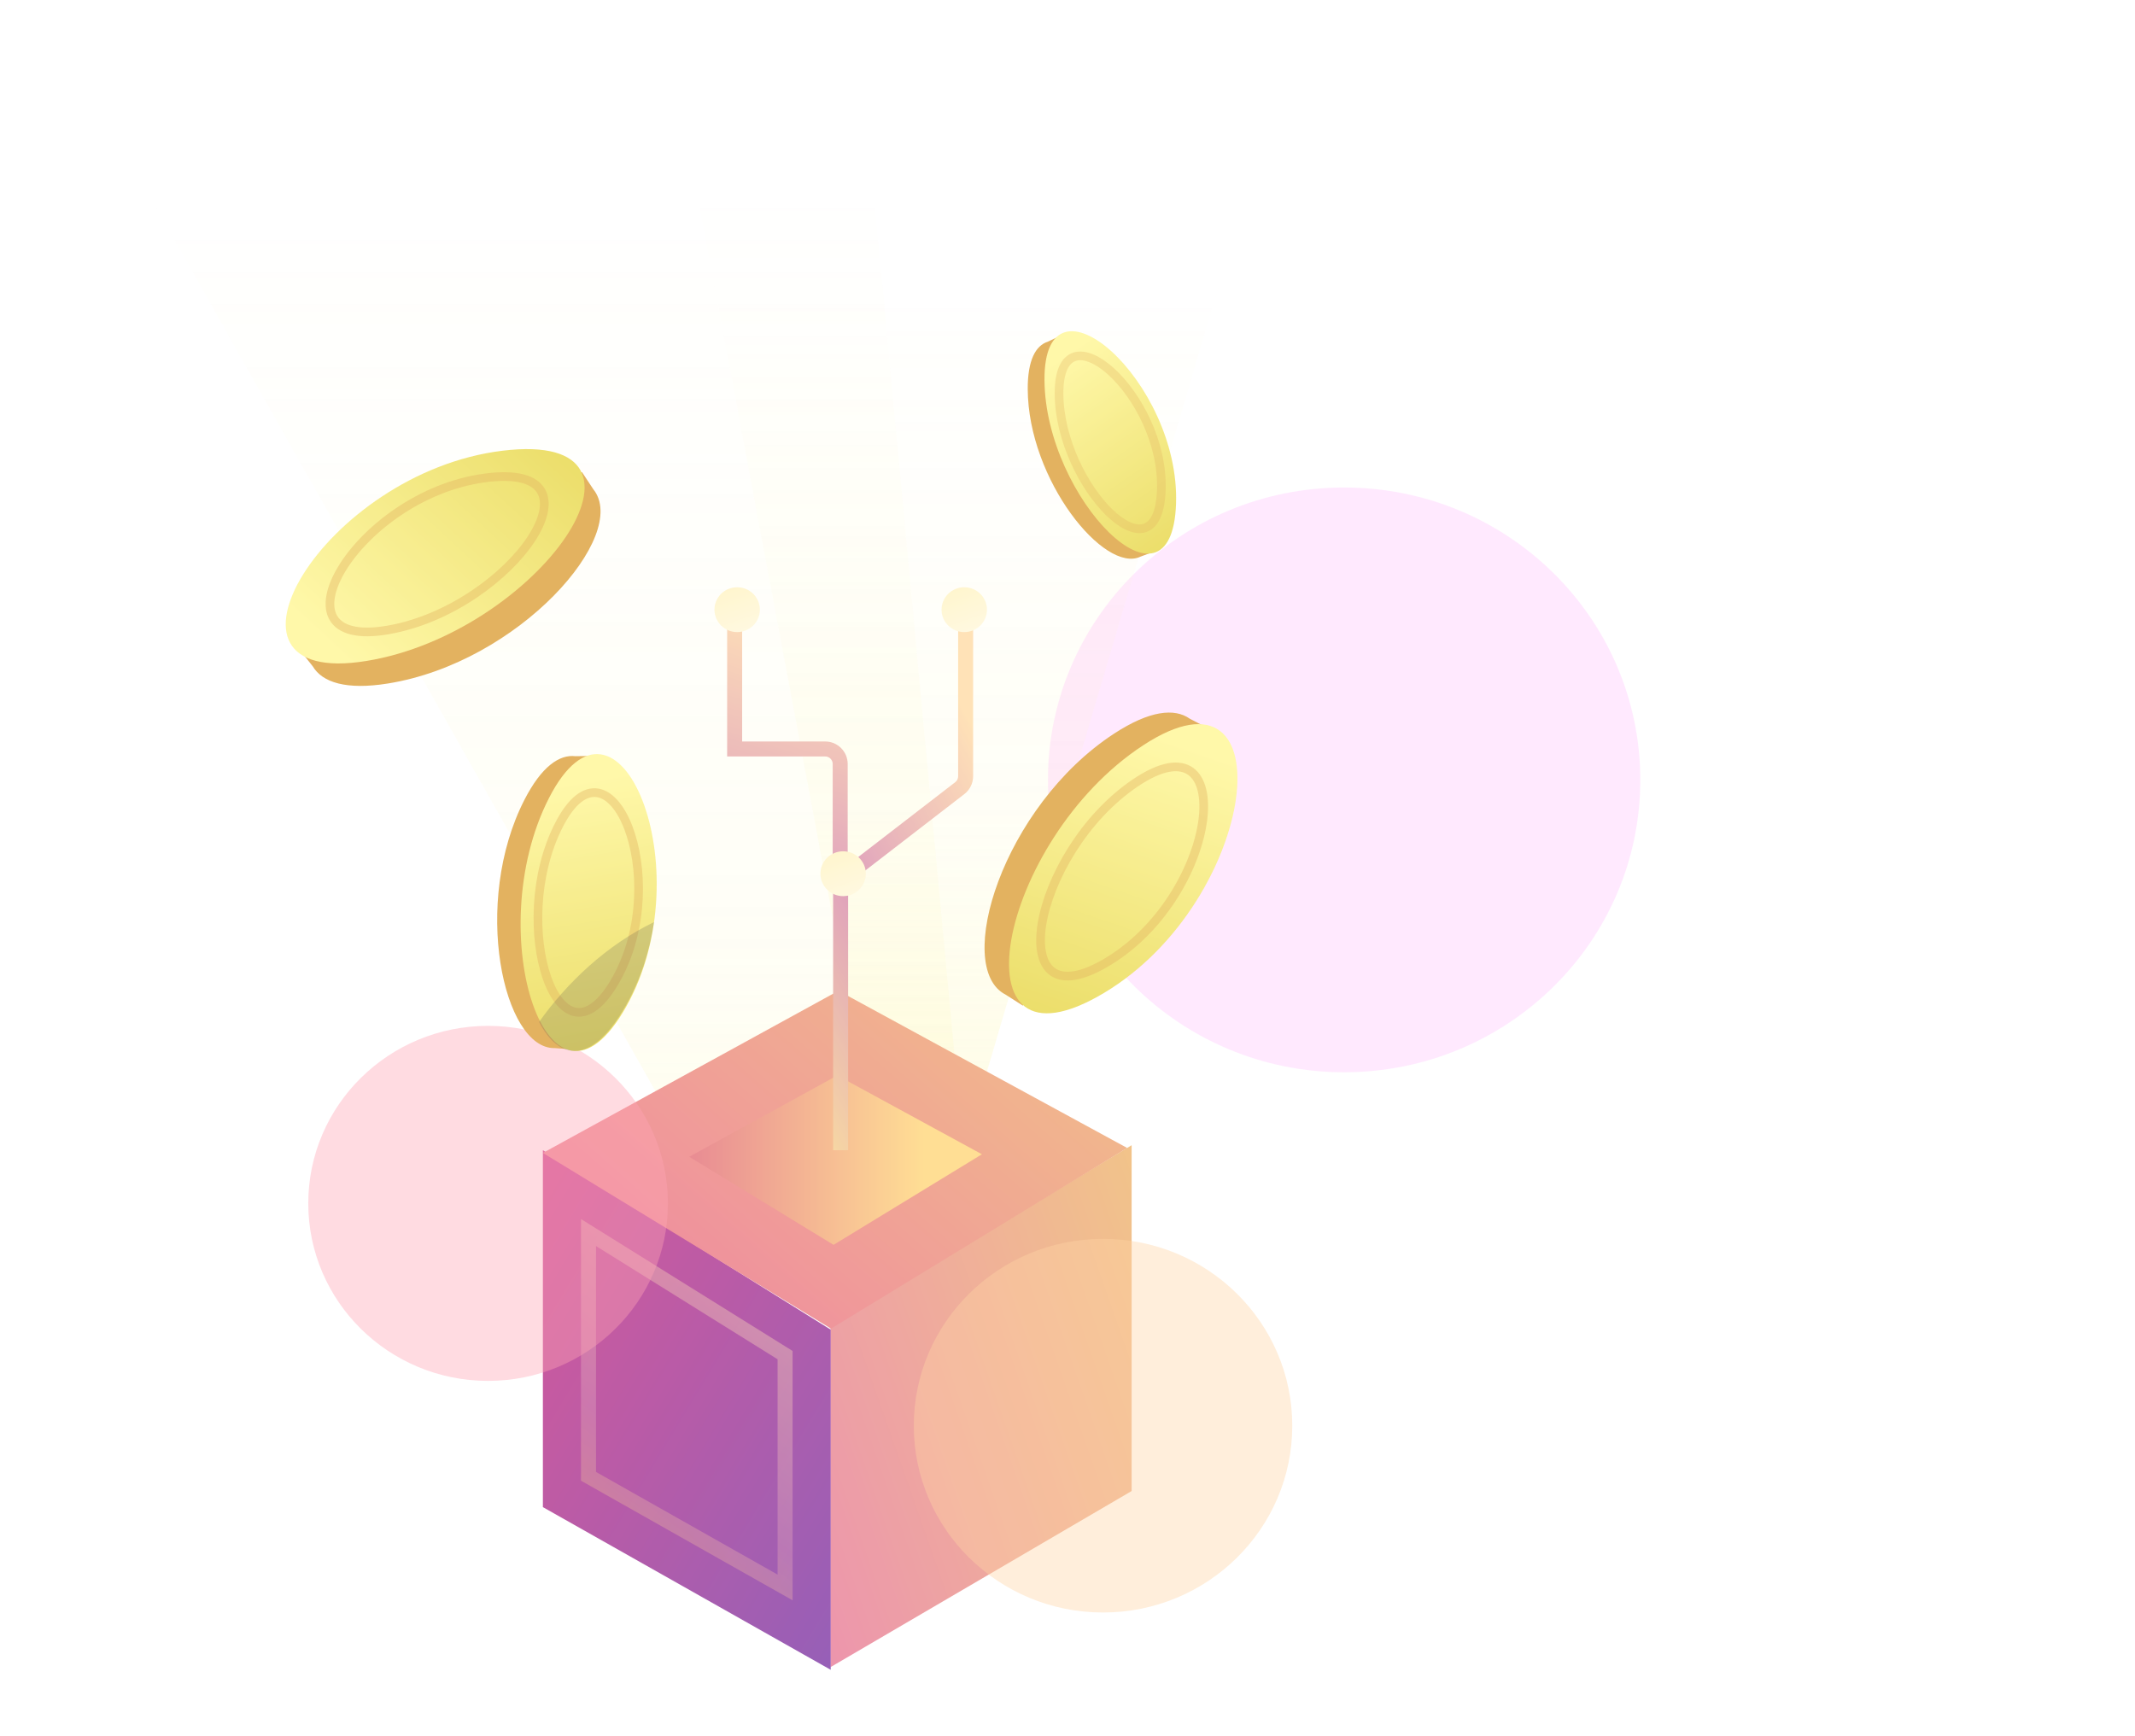 <svg width="123" height="100" viewBox="0 0 123 100" fill="none" xmlns="http://www.w3.org/2000/svg">
<g opacity="0.7">
<g opacity="0.24" filter="url(#filter0_f)">
<ellipse cx="77.437" cy="44.935" rx="17.063" ry="16.847" fill="#FF7EFA" fill-opacity="0.98"/>
</g>
<path d="M47.847 96.055L65.195 85.909V65.984L47.847 76.438V96.055Z" fill="url(#paint0_linear)"/>
<path d="M47.858 96.209L31.276 86.836V66.271L47.858 76.61V96.209Z" fill="url(#paint1_linear)"/>
<path opacity="0.4" d="M45.23 91.464L33.904 85.062V71.016L45.23 78.078V91.464Z" stroke="url(#paint2_linear)" stroke-width="0.864"/>
<path opacity="0.405" d="M48.199 71.14L39.676 66.263L4.5 4H49.67L55.504 66.263L48.199 71.14Z" fill="url(#paint3_linear)"/>
<path opacity="0.405" d="M55.504 66.326L72.549 8.567H39.676L51.851 73.546L55.504 66.326Z" fill="url(#paint4_linear)"/>
<path d="M64.191 42.265C66.23 40.935 67.665 40.79 68.54 41.407L69.922 42.128L69.598 42.594C70.654 45.747 67.928 52.937 62.206 56.355C61.002 57.074 60.013 57.435 59.224 57.509L58.924 57.94L57.928 57.304C54.907 55.758 57.765 46.456 64.191 42.265Z" fill="#D7911D"/>
<path d="M65.854 42.945C57.488 48.424 54.728 62.534 63.617 57.202C72.506 51.87 74.22 37.467 65.854 42.945Z" fill="url(#paint5_linear)"/>
<path opacity="0.4" d="M65.407 45.11C59.416 49.161 57.558 59.289 63.923 55.346C70.288 51.403 71.397 41.059 65.407 45.11Z" stroke="#D7911D" stroke-width="0.5"/>
<path d="M22.344 39.382C19.941 39.768 18.57 39.316 18.022 38.397L17.053 37.176L17.538 36.883C17.856 33.572 23.271 28.113 29.888 27.318C31.281 27.15 32.332 27.223 33.082 27.476L33.531 27.204L34.182 28.191C36.314 30.832 29.919 38.167 22.344 39.382Z" fill="#D7911D"/>
<path d="M21.102 38.084C30.973 36.482 39.233 24.715 28.944 25.97C18.655 27.226 11.231 39.686 21.102 38.084Z" fill="url(#paint6_linear)"/>
<path opacity="0.4" d="M22.391 36.289C29.511 35.024 35.328 26.528 27.909 27.541C20.491 28.554 15.27 37.553 22.391 36.289Z" stroke="#D7911D" stroke-width="0.5"/>
<path d="M59.209 22.418C59.202 20.754 59.666 19.91 60.365 19.688L61.32 19.232L61.471 19.602C63.741 20.331 66.952 24.799 66.786 29.339C66.751 30.295 66.587 30.985 66.329 31.446L66.469 31.788L65.712 32.069C63.642 33.078 59.231 27.664 59.209 22.418Z" fill="#D7911D"/>
<path d="M60.174 21.898C60.216 28.736 67.508 36.089 67.753 29.026C67.997 21.962 60.132 15.06 60.174 21.898Z" fill="url(#paint7_linear)"/>
<path opacity="0.3" d="M61.012 22.692C61.045 28.009 66.715 33.725 66.905 28.234C67.095 22.742 60.98 17.376 61.012 22.692Z" stroke="#D7911D" stroke-width="0.5"/>
<path d="M31.276 66.429L48.305 57.086L64.938 66.142L47.875 76.552L31.276 66.429Z" fill="url(#paint8_linear)"/>
<path d="M39.707 66.65L48.237 61.966L56.569 66.506L48.022 71.725L39.707 66.65Z" fill="url(#paint9_linear)"/>
<g opacity="0.405" filter="url(#filter1_f)">
<ellipse cx="63.547" cy="82.144" rx="10.902" ry="10.764" fill="#FFC37E" fill-opacity="0.98"/>
</g>
<g opacity="0.405" filter="url(#filter2_f)">
<ellipse cx="28.12" cy="69.335" rx="10.36" ry="10.228" fill="#FF7E95" fill-opacity="0.98"/>
</g>
<path d="M48.429 66.271V50.708L55.295 45.41C55.507 45.246 55.631 44.994 55.631 44.726V34.698" stroke="url(#paint10_linear)" stroke-width="0.864"/>
<path d="M48.404 50.656V44.018C48.404 43.541 48.017 43.154 47.54 43.154H42.324V34.985" stroke="url(#paint11_linear)" stroke-width="0.864"/>
<ellipse cx="42.469" cy="35.128" rx="1.308" ry="1.292" fill="url(#paint12_linear)"/>
<ellipse cx="55.552" cy="35.128" rx="1.308" ry="1.292" fill="url(#paint13_linear)"/>
<ellipse cx="48.574" cy="50.341" rx="1.308" ry="1.292" fill="url(#paint14_linear)"/>
<path d="M30.222 46.065C31.195 44.175 32.22 43.459 33.149 43.57L34.507 43.551L34.462 44.049C36.622 46.057 37.654 52.792 34.79 57.853C34.187 58.919 33.593 59.615 33.026 60.004L32.985 60.465L31.956 60.388C28.999 60.456 27.157 52.023 30.222 46.065Z" fill="#D7911D"/>
<path d="M31.629 45.977C27.648 53.751 31.637 65.881 36.077 58C40.517 50.12 35.609 38.202 31.629 45.977Z" fill="url(#paint15_linear)"/>
<path opacity="0.4" d="M32.2 47.538C29.255 53.292 32.206 62.267 35.492 56.436C38.778 50.605 35.146 41.785 32.2 47.538Z" stroke="#D7911D" stroke-width="0.5"/>
<path opacity="0.2" fill-rule="evenodd" clip-rule="evenodd" d="M37.681 53.126C34.962 54.44 32.671 56.611 31.058 58.88C32.183 61.064 34.05 61.448 36.036 57.974C36.908 56.449 37.432 54.776 37.681 53.126Z" fill="black"/>
</g>
<defs>
<filter id="filter0_f" x="32.374" y="0.088" width="90.126" height="89.693" filterUnits="userSpaceOnUse" color-interpolation-filters="sRGB">
<feFlood flood-opacity="0" result="BackgroundImageFix"/>
<feBlend mode="normal" in="SourceGraphic" in2="BackgroundImageFix" result="shape"/>
<feGaussianBlur stdDeviation="14" result="effect1_foregroundBlur"/>
</filter>
<filter id="filter1_f" x="45.645" y="64.38" width="35.804" height="35.528" filterUnits="userSpaceOnUse" color-interpolation-filters="sRGB">
<feFlood flood-opacity="0" result="BackgroundImageFix"/>
<feBlend mode="normal" in="SourceGraphic" in2="BackgroundImageFix" result="shape"/>
<feGaussianBlur stdDeviation="3.5" result="effect1_foregroundBlur"/>
</filter>
<filter id="filter2_f" x="0.761" y="42.106" width="54.72" height="54.457" filterUnits="userSpaceOnUse" color-interpolation-filters="sRGB">
<feFlood flood-opacity="0" result="BackgroundImageFix"/>
<feBlend mode="normal" in="SourceGraphic" in2="BackgroundImageFix" result="shape"/>
<feGaussianBlur stdDeviation="8.5" result="effect1_foregroundBlur"/>
</filter>
<linearGradient id="paint0_linear" x1="58.086" y1="31.011" x2="3.629" y2="50.085" gradientUnits="userSpaceOnUse">
<stop stop-color="#EDB64F"/>
<stop offset="1" stop-color="#DD26BC"/>
</linearGradient>
<linearGradient id="paint1_linear" x1="56.297" y1="81.368" x2="23.489" y2="61.56" gradientUnits="userSpaceOnUse">
<stop stop-color="#6B1B98"/>
<stop offset="1" stop-color="#DE0F62"/>
</linearGradient>
<linearGradient id="paint2_linear" x1="32.608" y1="65.904" x2="18.635" y2="84.927" gradientUnits="userSpaceOnUse">
<stop stop-color="#FFD599"/>
<stop offset="0.482" stop-color="#D178A0"/>
<stop offset="1" stop-color="#FFCE08"/>
</linearGradient>
<linearGradient id="paint3_linear" x1="17.326" y1="11.161" x2="17.326" y2="99.13" gradientUnits="userSpaceOnUse">
<stop stop-color="#FDF27D" stop-opacity="0.01"/>
<stop offset="0.494" stop-color="#FCF17B" stop-opacity="0.24"/>
<stop offset="1" stop-color="#FBF079"/>
</linearGradient>
<linearGradient id="paint4_linear" x1="33.367" y1="15.839" x2="33.367" y2="78.91" gradientUnits="userSpaceOnUse">
<stop stop-color="#FDF27D" stop-opacity="0.01"/>
<stop offset="0.494" stop-color="#FCF17B" stop-opacity="0.24"/>
<stop offset="1" stop-color="#FBF079"/>
</linearGradient>
<linearGradient id="paint5_linear" x1="56.109" y1="38.79" x2="48.974" y2="59.717" gradientUnits="userSpaceOnUse">
<stop stop-color="#FFF585"/>
<stop offset="1" stop-color="#DCC613"/>
</linearGradient>
<linearGradient id="paint6_linear" x1="28.314" y1="45.844" x2="43.344" y2="29.628" gradientUnits="userSpaceOnUse">
<stop stop-color="#FFF585"/>
<stop offset="1" stop-color="#DCC613"/>
</linearGradient>
<linearGradient id="paint7_linear" x1="53.989" y1="25.498" x2="63.005" y2="38.506" gradientUnits="userSpaceOnUse">
<stop stop-color="#FFF585"/>
<stop offset="1" stop-color="#DCC613"/>
</linearGradient>
<linearGradient id="paint8_linear" x1="59.953" y1="44.076" x2="26.566" y2="81.944" gradientUnits="userSpaceOnUse">
<stop stop-color="#EDB64F"/>
<stop offset="0.978" stop-color="#E64082"/>
</linearGradient>
<linearGradient id="paint9_linear" x1="53.219" y1="60.901" x2="32.677" y2="60.901" gradientUnits="userSpaceOnUse">
<stop stop-color="#FFD066"/>
<stop offset="1" stop-color="#CE1D64"/>
</linearGradient>
<linearGradient id="paint10_linear" x1="47.605" y1="26.804" x2="28.315" y2="37.618" gradientUnits="userSpaceOnUse">
<stop stop-color="#FFD599"/>
<stop offset="0.482" stop-color="#D178A0"/>
<stop offset="1" stop-color="#FFE26F"/>
</linearGradient>
<linearGradient id="paint11_linear" x1="38.953" y1="32.889" x2="29.038" y2="63.227" gradientUnits="userSpaceOnUse">
<stop stop-color="#FFD599"/>
<stop offset="1" stop-color="#A014A8"/>
</linearGradient>
<linearGradient id="paint12_linear" x1="47.389" y1="38.651" x2="44.831" y2="31.499" gradientUnits="userSpaceOnUse">
<stop stop-color="#FFFCF5"/>
<stop offset="1" stop-color="#FFEFAD"/>
</linearGradient>
<linearGradient id="paint13_linear" x1="60.471" y1="38.651" x2="57.913" y2="31.499" gradientUnits="userSpaceOnUse">
<stop stop-color="#FFFCF5"/>
<stop offset="1" stop-color="#FFEFAD"/>
</linearGradient>
<linearGradient id="paint14_linear" x1="53.494" y1="53.863" x2="50.936" y2="46.712" gradientUnits="userSpaceOnUse">
<stop stop-color="#FFFCF5"/>
<stop offset="1" stop-color="#FFEFAD"/>
</linearGradient>
<linearGradient id="paint15_linear" x1="22.452" y1="46.841" x2="25.762" y2="66.16" gradientUnits="userSpaceOnUse">
<stop stop-color="#FFF585"/>
<stop offset="1" stop-color="#DCC613"/>
</linearGradient>
</defs>
</svg>
